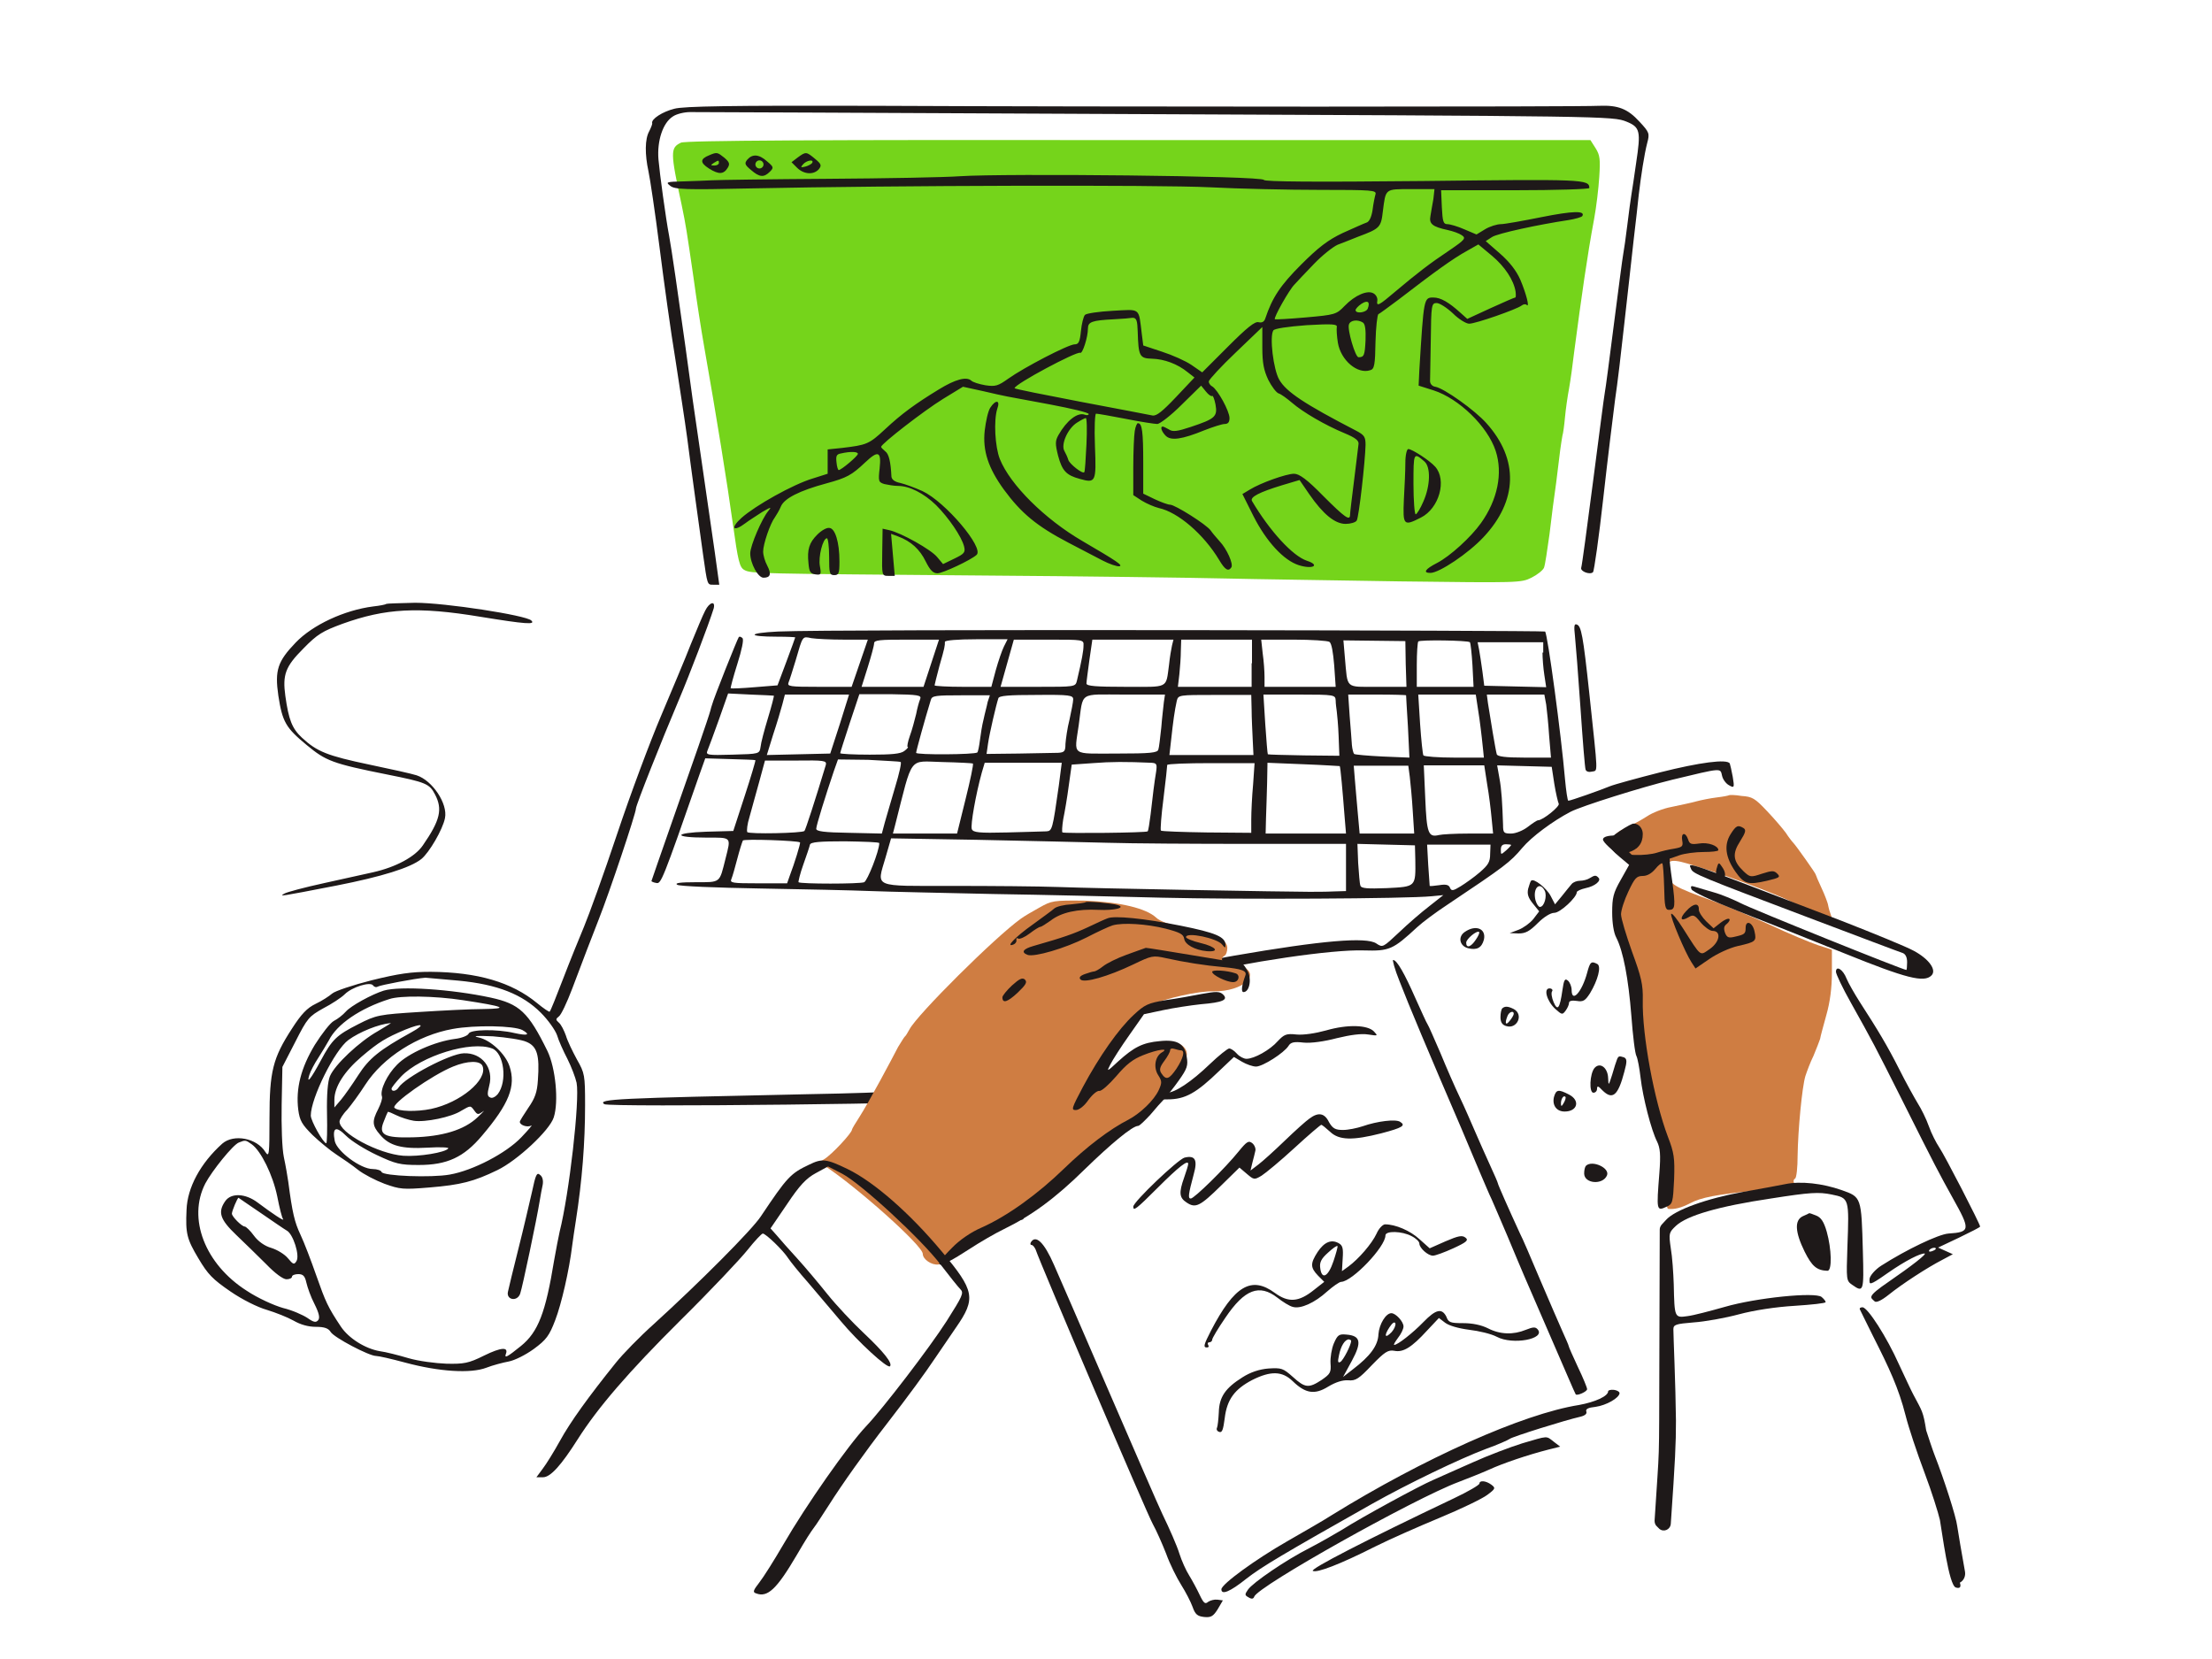 <?xml version="1.0" encoding="UTF-8"?> <svg xmlns="http://www.w3.org/2000/svg" xmlns:xlink="http://www.w3.org/1999/xlink" version="1.1" id="Layer_1" x="0px" y="0px" viewBox="0 0 600 450" style="enable-background:new 0 0 600 450;" xml:space="preserve"> <style type="text/css"> .st0{fill-rule:evenodd;clip-rule:evenodd;fill:#75D41B;} .st1{fill-rule:evenodd;clip-rule:evenodd;fill:#1E1919;} .st2{fill-rule:evenodd;clip-rule:evenodd;fill:#CF7D42;} </style> <path class="st0" d="M184.7,38.7c-2.9,1.4-2.9,2.5,0.2,16.9c1.2,5.8,1.3,6.6,3.2,19.6c0.8,5.9,2.1,14.3,2.9,18.8 c3.3,18.7,6.3,37.3,7.8,48.2c1.4,10,1.8,11.7,3.1,12.4c1.8,1,3.2,1,64,1.5c27.8,0.2,57.4,0.6,65.8,0.8c8.4,0.2,30,0.5,48.1,0.8 c32.1,0.4,32.8,0.4,35.6-1c1.6-0.8,3.1-2,3.4-2.7s0.9-4.8,1.5-9.1c0.5-4.3,1.3-10.6,1.8-13.9c0.4-3.3,0.9-7.3,1.1-8.9 s0.5-3.3,0.6-3.9c0.2-0.6,0.5-2.8,0.7-5s0.7-5.7,1.1-7.8c0.4-2.2,1-6.6,1.4-10c2-15.1,3.5-25.8,5.4-36c0.6-3.2,1.2-8.3,1.4-11.4 c0.3-4.8,0.2-5.9-1-7.8l-1.4-2.2l-122.6,0C221.4,37.9,185.8,38.1,184.7,38.7z"></path> <path class="st1" d="M192.4,42.1c-2.5,1-2.6,2-0.1,3.6c2.7,1.7,4,1.6,5.1-0.2c0.6-1,0.5-1.5-0.9-2.7 C194.6,41.3,194.5,41.2,192.4,42.1z M216.4,42.7l-1.7,1.3l1.5,1.5c1.8,1.8,4.5,2,5.9,0.4c0.8-1,0.7-1.4-1-2.8 C218.7,41.1,218.6,41.1,216.4,42.7z M202.7,43.3c-0.8,1-0.7,1.4,1,2.8c2.3,2,3.5,2.1,5.1,0.5c1.1-1.1,1.1-1.3-0.7-2.8 C205.9,41.8,204.1,41.7,202.7,43.3z M195,44.2c0,0.4-0.6,0.7-1.2,0.7c-1.1,0-1.1-0.1-0.2-0.7C194.9,43.4,195,43.4,195,44.2z M207.1,44.6c0,0.6-0.5,1.1-1.1,1.1s-1.1-0.5-1.1-1.1s0.5-1.1,1.1-1.1S207.1,44,207.1,44.6z M220.3,44.2c-0.2,0.3-1.1,0.8-1.9,1 c-1.2,0.3-1.3,0.2-0.6-0.6C218.7,43.5,220.9,43.1,220.3,44.2z M260.4,47.8c-4.1,0.3-20.3,0.6-35.9,0.7c-15.6,0.1-29.7,0.3-31.3,0.4 c-1.6,0.1-5.1,0.2-7.8,0.3c-4.7,0.1-4.9,0.2-3.6,1.2c1.2,1,4,1.1,22,0.7c38.7-0.8,110.2-1,124.4-0.3c7.8,0.4,21.2,0.7,29.7,0.7 c14.4,0,15.5,0.1,15.2,1.2c-0.2,0.7-0.6,2.6-0.8,4.3c-0.3,1.9-0.9,3.2-1.7,3.4c-0.6,0.2-3.5,1.5-6.4,2.8c-4,1.9-6.6,3.9-11.3,8.6 c-5.6,5.6-7.8,8.9-9.7,14.6c-0.3,0.9-0.9,1.2-1.8,1c-1-0.3-3.2,1.5-8.3,6.6l-7,7l-2.9-2c-1.6-1.1-5.2-2.7-8-3.6l-5.1-1.7l-0.4-3.2 c-0.9-7.2-0.2-6.6-7.9-6.2c-3.7,0.2-7.1,0.7-7.5,1.1s-0.9,2.4-1.1,4.4c-0.3,2.9-0.6,3.6-1.7,3.6c-1.7,0-13.8,6.3-18,9.3 c-2.8,2-3.5,2.2-6.2,1.8c-1.7-0.3-3.4-0.8-3.9-1.3c-1.3-1.1-4.3-0.3-8.7,2.4c-6.4,3.9-10.1,6.6-14.6,10.8c-4.4,4.1-5,4.3-11.7,5.1 l-3.9,0.4v3.3v3.3l-4.1,1.3c-5.3,1.6-15.5,7.3-19.3,10.7c-3.1,2.8-2.2,3.9,1.1,1.4c0.9-0.7,3-2,4.5-3c2.4-1.4,2.7-1.5,1.7-0.3 c-1.7,2-4.9,9.4-4.9,11.5c0,2.7,2.1,6.6,3.6,6.6c1.9,0,2.2-1,1-3.3c-0.6-1.1-1.1-2.8-1.1-3.8c0-2,1.9-7.6,3.2-9.3 c0.4-0.6,1.2-1.9,1.6-2.9c0.9-2.2,5-4.3,12.4-6.3c5.5-1.5,6.8-2.2,10.5-5.7c3.5-3.3,4.4-3,3.9,1.6c-0.4,3.6-0.3,3.8,1.3,4.3 c0.9,0.2,2.6,0.5,3.7,0.5c3.1,0,7,2,10.3,5.2c3.4,3.4,6.9,8.5,7.6,11.2c0.4,1.6,0.1,2-2.6,3.3l-3.1,1.5l-1.6-1.9 c-1.6-2-9.8-6.6-13-7.3l-1.8-0.4l-0.1,6.4c-0.1,6.3-0.1,6.4,1.7,6.4h1.7l-0.5-5.7l-0.5-5.7l1.9,0.7c3.5,1.3,5.9,3.5,7.5,6.8 c1.2,2.4,2,3.2,3.2,3.2c1.4,0,9.1-3.6,10.6-5c2.1-1.9-8.5-14.4-14.7-17.3c-2-0.9-4.7-1.9-6-2.2c-1.5-0.3-2.3-0.9-2.4-1.7 c-0.2-4.1-0.7-6.2-1.7-6.9c-0.6-0.5-1.1-1-1.1-1.2c0-0.8,11.6-9.8,16.8-13l5.4-3.3l5.5,1.2c6.5,1.5,5.1,1.2,18.1,3.6 c5.8,1.1,10.5,2.2,10.5,2.6c0,0.3-0.5,0.4-1,0.2c-2-0.8-5,1.6-7.2,5.5c-0.9,1.6-0.9,2.4-0.1,5.6c1.1,4.1,2.2,5.3,5.9,6.3 c4.3,1.2,4.5,0.9,4.1-8.9c-0.2-5.1,0-8.8,0.3-8.8c0.4,0,3.9,0.6,8,1.4c4,0.8,7.9,1.4,8.6,1.4s3.7-2.3,6.6-5.2l5.3-5.2l1.3,1.6 c0.7,0.9,1.5,1.4,1.7,1.2c0.2-0.2,0.6,0.8,0.9,2.3c0.6,3.3-0.1,3.9-6.7,6.1c-3.6,1.2-4.9,1.4-5.9,0.7c-0.7-0.4-1.5-0.8-1.7-0.8 c-0.8,0-0.3,1.4,0.8,2.5c1.4,1.4,4.4,1,10.5-1.5c2.3-0.9,4.8-1.7,5.5-1.7c0.9,0,1.3-0.5,1.3-1.6c0-1.9-3.2-7.7-4.7-8.6 c-0.6-0.3-1-1-0.9-1.4c0.1-0.5,3.3-4,7.3-7.8l7.2-6.9v5.5c0,4.3,0.4,6.2,1.6,8.8c0.9,1.8,2.2,3.5,2.8,3.7c0.7,0.2,2.3,1.4,3.6,2.5 c3,2.6,9,6.1,14.3,8.3c2.9,1.2,3.9,2,3.8,2.9c-0.1,0.7-0.6,5.1-1.2,9.8c-0.6,4.7-1.1,8.9-1.1,9.4c0,1.8-1.4,0.8-7.3-5.1 c-4.4-4.5-6.5-6-7.9-6c-2.1,0-9.1,2.5-12,4.3l-2,1.2l3,6c3.5,6.9,8.2,12,12.3,13.3c3.8,1.2,5.9,0,2.2-1.2 c-3.9-1.3-10.1-8.1-14.9-16.2c-0.6-1.1,2-2.4,8.2-4.3l4.7-1.4l2.6,3.8c3.8,5.5,7,8.1,9.9,8.1c1.3,0,2.7-0.4,3-0.9 c0.6-0.9,2.3-16.1,2.4-20.5c0-2.2-0.3-2.7-2.6-3.9c-13.9-7.2-18.9-10.5-20.8-13.8c-1.6-2.7-2.7-11.8-1.6-13.4c0.4-0.5,3.8-1,9-1.4 c7-0.4,8.4-0.3,8.2,0.5c-0.1,0.5,0,2.5,0.3,4.3c0.8,4.7,5.3,8.6,8.8,7.4c1.1-0.3,1.3-1.5,1.4-7.7c0.1-4,0.5-7.4,0.8-7.5 s2.7-1.9,5.4-3.9C389.2,73.7,394,70.2,398,68l3-1.7l3.6,3c3.6,3,6,6.7,6.5,9.8c0.1,0.9,0.1,1.6-0.1,1.6s-3.2,1.3-6.7,2.9l-6.3,2.9 l-1.9-1.7c-3.1-2.8-5.3-4.1-7.3-4.1c-2.6,0-2.6,0.1-3.8,19.6l-0.2,4.3l4.1,1.3c6.8,2.2,14.6,9.7,16.8,16.4c2,6.1,0.5,13.3-4,19.6 c-2.7,3.8-8.4,9-11.9,10.8c-3.3,1.7-3.9,2.7-1.8,2.7c2.4,0,10.3-5.3,14.4-9.7c9.3-9.9,9.6-21.1,0.8-30.9c-3.1-3.5-11.5-9.5-13.9-9.9 c-0.8-0.1-1.4-0.8-1.4-1.5s0.1-5.7,0.2-11.2c0.1-9.5,0.2-10,1.6-10c0.8,0,2.8,1.3,4.4,2.8c1.6,1.6,3.6,2.8,4.4,2.8 c1.8,0,12.9-3.9,14.2-4.9c0.5-0.4,1.1-0.5,1.4-0.2c0.9,0.9-0.1-3-1.7-6.8c-1.1-2.5-2.9-4.8-5.5-7.1l-3.9-3.4l1.7-1.1 c1.5-1,12.7-3.4,20.7-4.6c1.9-0.3,3.6-0.8,3.8-1.1c0.9-1.5-2.6-1.4-11.1,0.3c-5,1-10,1.9-11,1.9s-3,0.6-4.3,1.4l-2.3,1.4l-3.3-1.4 c-1.8-0.8-3.9-1.4-4.6-1.4c-1.1,0-1.3-0.7-1.5-4.6l-0.2-4.6H411c11.1,0,20.1-0.3,20.1-0.6c0-2.4-1.6-2.4-45.1-1.9 c-29.3,0.3-43,0.2-43.2-0.3C342.5,47.7,272.5,47,260.4,47.8z M388.8,54c-0.3,1.5-0.6,3.5-0.8,4.6c-0.4,2.1,0.5,2.9,4.7,3.8 c1.4,0.3,3.1,0.9,3.8,1.4c1.2,0.8,0.9,1.2-3.2,4c-5.7,3.8-9,6.4-14.6,11.1c-4.7,4-5.4,4.4-5.1,2.6c0.1-0.6-0.3-1.5-1-1.9 c-1.6-1-5,0.4-7.9,3.4c-2.2,2.3-2.6,2.4-10.5,3.1c-4.5,0.4-8.3,0.6-8.4,0.5c-0.4-0.4,3.9-8,5.3-9.4c0.7-0.8,3.1-3.3,5.3-5.6 c2.2-2.3,5.1-4.6,6.4-5.2c1.3-0.5,3.9-1.5,5.6-2.2c5.9-2.2,6.2-2.5,6.7-6.9c0.8-6.2,0.5-6,7.6-6h6.4L388.8,54z M371,83.7 c-0.4,1.1-3.3,1.5-3.3,0.4c0-0.3,0.7-1.1,1.6-1.7C371,81.3,371.7,81.9,371,83.7z M308.6,89.9c0.2,6.8,0.5,7.3,3.9,7.4 c3.3,0.1,6.9,1.4,9.7,3.7l1.8,1.4l-5,5.3c-3.7,3.9-5.3,5.2-6.4,5c-0.8-0.2-9.5-1.8-19.4-3.7c-9.9-1.9-18-3.5-18-3.7 c0-1.1,16.9-10.1,17.8-9.6c0.6,0.4,2.1-4.2,2.1-6.6c0-1.8,1.1-2.2,7.1-2.5c2.2-0.1,4.4-0.3,5-0.4C308.3,86.2,308.5,87,308.6,89.9z M369.7,87.5c0.6,0.4,0.8,2,0.7,4.8c-0.2,4.1-0.4,4.6-1.9,4.6c-0.9,0-3.1-7.6-2.6-8.9C366.3,86.8,368.3,86.6,369.7,87.5z M268.6,110.6c-0.6,0.9-1.2,3.7-1.5,6.2c-0.6,5.5,1,10.2,5.2,16c4.7,6.4,8.9,9.9,17.5,14.4c3.1,1.6,7.3,3.8,9.2,4.8 c1.9,1,4,1.7,4.6,1.6c1.1-0.2-0.5-1.3-10.1-6.9c-10.1-5.9-19.5-15.2-22.3-22.2c-1.3-3.3-1.7-10.4-0.7-13.6 C271.4,108.5,270.1,108.3,268.6,110.6z M294.7,120.5c-0.2,4-0.4,7.4-0.6,7.6c-0.5,0.5-3.9-2.2-4.3-3.3c-0.2-0.7-0.7-1.8-1.1-2.5 c-1-1.8,1-6.2,3.5-7.7c1.1-0.7,2.1-1.2,2.3-1.2C294.8,113.2,294.9,116.5,294.7,120.5z M307.8,116.9c-0.2,1.2-0.4,5.6-0.4,9.8v7.6 l2.3,1.5c1.3,0.8,3.4,1.7,4.6,2c5.2,1.1,12.2,7.1,16.4,14.1c1.6,2.7,2.5,3.2,3.3,2c0.6-0.9-1.2-5-3.2-7.1c-0.9-1-2-2.3-2.4-2.9 c-1.1-1.6-9.7-7-11-7c-0.6,0-2.5-0.7-4.2-1.5l-3.1-1.5v-8.4c0-8.3-0.3-10.7-1.4-10.7C308.5,114.6,308,115.6,307.8,116.9z M381.2,125.5c0,2.1-0.2,6.5-0.4,10c-0.3,7-0.1,7.3,4.6,4.9c5-2.5,7.1-10.2,3.9-13.8c-1.5-1.7-6.3-4.8-7.3-4.8 C381.6,121.8,381.2,123.4,381.2,125.5z M232.7,123.1c0,0.6-4.5,4.4-5.2,4.4c-0.2,0-0.5-0.9-0.6-2.1c-0.2-1.7,0-2.2,1.2-2.4 C230.7,122.4,232.7,122.5,232.7,123.1z M386.4,125.2c1.7,1.5,1.6,6.5-0.3,10.8c-0.8,1.9-1.8,3.5-2.1,3.5c-0.3,0-0.6-3.7-0.6-8.2 C383.4,122.7,383.4,122.6,386.4,125.2z M221.7,145c-2.2,2.2-2.8,4-2.4,7.8c0.2,2.3,0.5,2.8,1.9,3c1.5,0.2,1.6,0,1.2-2.2 c-0.5-2.5,0.8-7.6,1.9-7.6c0.3,0,0.6,2.2,0.6,5c0,4.5,0.1,5,1.4,5c1.2,0,1.4-0.5,1.4-3.7c0-5.3-1.2-9.1-2.8-9.1 C224.2,143.1,222.8,143.9,221.7,145z"></path> <path class="st1" d="M182.9,29.5c-3.2,0.8-6.3,2.8-6,3.9c0.1,0.2-0.3,1.2-0.8,2.2c-1.2,2.1-1.2,6.3-0.2,10.9 c0.4,1.8,1.8,11.1,3,20.6s3.1,23.2,4.3,30.4c1.1,7.2,2.6,16.8,3.2,21.3c1,7.9,3.5,25.8,4.3,31.6c1.2,8.4,1.1,8.2,2.8,8.2h1.6 l-1.2-8.7c-1.6-11-5.7-39.5-6-41.4c-0.1-0.8-1-7.3-2-14.6c-1.9-13.6-3.8-26.8-4.4-29.9c-0.9-4.7-2.6-17.2-2.9-20.8 c-0.4-5,1.2-9.9,3.9-11.6c1-0.7,3.1-1.2,4.7-1.2c1.6,0,51.7,0.2,111.3,0.5C437,31.5,437.4,31.5,441.2,33c3.7,1.5,3.9,2.6,2.6,11.2 c-0.5,3.6-1.1,7.5-1.3,8.7c-0.2,1.2-0.7,4.9-1.1,8.2s-0.9,6.8-1.1,7.8s-1.3,9.5-2.5,18.8c-1.2,9.4-2.3,17.9-2.5,18.8 c-0.2,1-1.6,11.9-3.2,24.2s-3,22.8-3.2,23.3c-0.3,1,2.4,2,3.2,1.2c0.3-0.3,1.6-9.4,2.8-20.2c1.2-10.8,2.7-22.8,3.2-26.7 c0.6-3.9,1.7-13.2,2.5-20.6s2-17.5,2.5-22.4c0.6-4.9,1.2-10.5,1.4-12.4c0.6-5.1,1.5-11,2.3-14.1c0.7-2.6,0.6-2.9-2.1-5.8 c-3.2-3.5-5.8-4.5-10.9-4.3c-4.8,0.3-134.5,0.3-197,0C198.3,28.6,185.4,28.8,182.9,29.5z M104.8,163.8c-0.2,0.2-1.8,0.5-3.6,0.7 c-7.8,1-16.4,5-21,9.8c-4.9,5.1-5.7,7.5-4.7,14.4c1.1,7.1,2,8.7,7.7,13.4c5.2,4.3,6.9,5,21.9,8c10.5,2.1,11.4,2.5,12.9,5.4 c2.1,4,1.4,7-3.3,13.8c-2.1,3.1-7.3,5.9-13.5,7.3c-1.8,0.4-7.7,1.7-13.1,2.9c-5.5,1.2-10.4,2.5-11,2.9c-1.3,0.8-1.8,0.9,14.2-2.2 c12.2-2.4,20-4.8,23-7.2c2.1-1.7,5.8-8,6.4-11.1c0.8-3.9-3.4-10.2-7.7-11.6c-1.2-0.4-7-1.7-12.8-2.9c-11.4-2.4-14.2-3.5-18.3-7.3 c-2.7-2.5-3.6-4.9-4.5-11.3c-0.8-5.8,0-8,4.9-12.9c3.8-3.9,5.2-4.7,10.6-6.7c11.7-4.2,20.5-4.7,37.4-1.9c12.3,2,15.1,2.2,13.8,1 c-1.4-1.4-23.3-4.8-31.5-4.8C108.4,163.6,104.9,163.7,104.8,163.8z M191.3,165.6c-0.6,1.1-2.3,5.2-3.9,9.1 c-1.5,3.9-5.2,12.6-8.1,19.5c-2.9,6.8-8.3,21.2-11.9,32c-3.6,10.8-7.7,22.1-9,25.2c-1.3,3.1-3.9,9.5-5.7,14.2 c-1.8,4.7-3.4,8.7-3.6,8.8c-0.1,0.2-1.7-0.9-3.4-2.3c-6.9-5.7-16.2-8.4-28.9-8.5c-5.3,0-8.7,0.5-16,2.3c-5.1,1.3-9.9,2.9-10.7,3.6 c-0.8,0.7-2.8,2-4.5,2.8c-2.3,1.1-3.9,2.8-6.4,6.7c-5.2,8-6.1,11.6-6.1,24.4c0,9.8-0.1,10.6-1.1,9.1c-2.3-3.8-8.6-5-11.7-2.3 c-5.9,5.3-9.5,11.9-9.7,18c-0.3,6.4,0.1,7.9,3.2,13.1c2.6,4.4,3.9,5.7,8.7,9c3.2,2.2,7.4,4.3,9.9,5c2.3,0.7,5.6,2,7.2,2.9 c1.9,1.1,4,1.7,6.1,1.7c2.3,0,3.4,0.4,4,1.4c0.9,1.5,10.4,6.5,12.3,6.5c0.7,0,4.2,0.8,7.9,1.8c9.3,2.5,17.8,3,22,1.4 c1.8-0.7,4.5-1.4,6.1-1.7c1.6-0.3,4.6-1.8,6.8-3.4c3.4-2.5,4.2-3.6,5.8-7.8c1.7-4.4,3.8-13.6,4.6-20.2c0.2-1.4,0.6-4.4,1-6.8 c1.7-10.9,2.5-21.1,2.5-31.3c0-8.2-0.1-8.7-2.2-12.4c-1.2-2.2-2.6-5.1-3-6.5c-0.5-1.4-1.3-3-1.9-3.5c-0.9-0.8-0.9-1,0-1.7 c0.6-0.4,2.2-3.8,3.6-7.5c4.1-10.8,4.3-11.4,7.2-18.8c2.9-7.3,10.1-28.8,10.1-30.1c0-0.9,6.9-18.3,11.7-29.6 c2.8-6.6,8-20.2,9.4-24.7C194.1,162.8,192.4,163.4,191.3,165.6z M427.2,172.5c0.2,1.9,0.9,10.7,1.5,19.5s1.2,16.4,1.4,16.8 c0.2,0.5,0.9,0.7,1.7,0.5c1.7-0.4,1.7,1.5-0.7-21.2c-1.7-15.9-2.2-18.3-3.4-18.7C427,169.1,426.9,169.8,427.2,172.5z M211.1,171.3 c-8.4,0.4-8.6,1.4-0.3,1.4c2.7,0,4.9,0.1,4.9,0.2c0,0.1-1.1,3.1-2.4,6.6l-2.4,6.4l-6.2,0.5c-3.4,0.3-6.3,0.4-6.5,0.3 c-0.1-0.1,0.7-3.1,1.8-6.6c1.2-3.8,1.8-6.6,1.4-7c-0.4-0.4-0.8-0.5-1-0.3c-0.3,0.3-6.9,16.8-7.3,18.5c-0.1,0.3-0.3,0.9-0.4,1.4 c-0.5,1.9-4.8,14.3-10.3,29.9c-3.1,8.9-5.7,16.3-5.7,16.4c0,0.1,0.6,0.4,1.3,0.5c1.3,0.3,1.6-0.3,11.8-29.6l1.5-4.2l6.7,0.2 c3.7,0.1,6.8,0.2,6.9,0.3s-1.2,4.5-2.9,9.7l-3.1,9.5l-7.3,0.2c-9,0.3-9.1,1.6-0.1,1.6c7.1,0,6.8-0.3,5.3,5.7 c-1.7,6.7-1.2,6.4-8.1,6.4c-4.1,0-5.8,0.2-5,0.7c0.6,0.4,10.7,0.8,22.4,1s25.3,0.5,30.2,0.7s19.8,0.5,33.1,0.8 c13.3,0.2,33.9,0.7,45.9,1c20.3,0.5,66.3,0.3,73.1-0.4l3.1-0.3l-3.8,3c-2.1,1.6-5.8,4.8-8.2,7.1c-4.4,4.1-4.4,4.2-6.2,3 c-2.7-1.8-14.7-0.8-38.4,3.3c-24.7,4.2-61.1,18.3-70.3,27.1l-3.5,3.4l1.6,1.3c0.9,0.7,1.7,2.2,1.9,3.4c0.7,4.1,2.5,10.3,5,17.5 c1.4,4,3.1,9.9,3.7,13c1,5,1.4,5.7,2.9,5.9c1.6,0.2,1.7,0.1,1.2-2.4c-0.8-4.4-11.4-36.4-12.7-38.5c-0.9-1.4,5.2-5.7,14.5-10.1 s32.2-12.4,43-15c16.1-3.9,39.2-7.3,47.7-7c7,0.2,7.9-0.2,14.5-6.3c1.4-1.3,5-4,8.2-6.1c15.7-10.5,17-11.5,20.3-15.4 c2.5-3,8.3-7.3,13.1-9.8c3.1-1.6,19.4-6.7,27.6-8.7c13.7-3.3,13-3.2,13.5-1.1c0.2,1,1.1,2.2,1.9,2.6c1.4,0.8,1.5,0.7,1-2.3 c-0.3-1.7-0.7-3.3-0.8-3.6c-0.7-1.3-8.2-0.3-18.9,2.4c-6.3,1.6-12.5,3.3-13.7,3.8c-2.4,1-10.6,3.9-11.2,3.9c-0.2,0-0.6-2.6-0.9-5.9 c-1-11.7-4.7-39.3-5.4-40C418.3,171,226.3,170.6,211.1,171.3z M228.9,173.5h6.5l-2.2,6.4l-2.2,6.4h-8.8c-8.1,0-8.7-0.1-8.3-1.2 c0.3-0.7,1.1-3.3,1.9-5.9c2-6.9,1.8-6.6,4.3-6.1C221.3,173.3,225.3,173.5,228.9,173.5z M252.6,179.9l-2.1,6.4h-8.4h-8.4l1.7-5.4 c0.9-2.9,1.7-5.8,1.7-6.4c0-0.9,1.6-1,8.8-1h8.8L252.6,179.9z M272.3,175.4c-0.5,1-1.5,3.9-2.2,6.4l-1.2,4.5h-7.7 c-4.2,0-7.7-0.2-7.7-0.4s0.6-2.5,1.3-5.2c1.5-5.2,1.5-5.5,1.5-6.6c0-0.4,3.3-0.7,8.5-0.7h8.5L272.3,175.4z M293.9,175.1 c0,1.4-0.4,3.7-1.8,9.6c-0.4,1.6-0.6,1.6-10.5,1.6h-10.2l1.8-6.4l1.8-6.4h9.5C293.8,173.5,294,173.5,293.9,175.1z M317.9,175.1 c-0.2,0.9-0.6,3.2-0.8,5.2c-0.9,6.6,0.1,6-11.8,6c-8,0-10.6-0.2-10.6-0.9c0-0.5,0.4-3.4,0.8-6.4l0.8-5.5h11h11L317.9,175.1z M339.5,179.9v6.4h-10h-10l0.4-3.4c0.2-1.9,0.4-4.7,0.4-6.4l0.1-3h9.6h9.6v6.4H339.5z M360.6,174.1c0.6,0.4,1,2.8,1.3,6.4l0.4,5.8 h-9.6H343v-2.7c0-1.5-0.2-4.3-0.5-6.4l-0.4-3.7h8.8C355.8,173.5,360.1,173.8,360.6,174.1z M381.3,180.1l0.2,6.2h-7.8 c-9,0-8.1,0.7-8.9-7.9l-0.4-4.7l8.4,0.1l8.4,0.1L381.3,180.1z M398.7,174.2c0.2,0.2,0.5,3,0.7,6.2l0.3,5.9H392h-7.7v-5.9 c0-3.3,0.2-6.1,0.4-6.4C385.2,173.5,398.2,173.7,398.7,174.2z M418.4,177c0,1.5,0.2,4.2,0.5,6.1l0.5,3.3l-8.4-0.2l-8.4-0.2l-0.5-3.9 c-0.3-2.2-0.7-4.8-0.9-5.9l-0.4-2h8.9h8.9v2.8H418.4z M209.9,188.7c0.1,0.1-0.6,2.8-1.6,6.1s-1.9,6.7-2,7.8 c-0.3,1.9-0.3,1.9-7.6,2.1c-6.8,0.2-7.3,0.1-6.8-1.1c0.3-0.7,1.7-4.5,3.1-8.4l2.5-7.1l6.1,0.3C207,188.5,209.8,188.7,209.9,188.7z M227.8,196.4l-2.6,8l-8.6,0.2l-8.6,0.2l1.7-5.5c1-3,2.1-6.7,2.5-8.2l0.7-2.7h8.7h8.7L227.8,196.4z M249.6,189.6 c-0.3,0.7-0.8,2.5-1.1,4.1c-0.4,1.6-1.1,4.3-1.7,5.9c-0.6,1.7-0.8,3-0.6,3c0.3,0-0.1,0.5-0.9,1.1c-1,0.8-3.5,1-9.4,1 c-4.4,0-8-0.2-8-0.4s1.2-3.9,2.6-8.2l2.6-7.8h8.5C249.2,188.4,250,188.6,249.6,189.6z M267.9,190.4c-0.2,1.1-0.8,3.2-1.1,4.7 c-0.4,1.5-0.8,4.1-1,5.7c-0.2,1.6-0.5,3.1-0.7,3.3c-0.6,0.6-16.6,0.7-16.6,0.1c0-0.5,2.4-9.2,4-14.4c0.3-1.1,1.4-1.2,8.2-1.2h7.8 L267.9,190.4z M291.1,189.7c0,0.7-0.5,3.2-1,5.5c-0.6,2.3-1,5.3-1.1,6.6c0,2-0.3,2.3-2,2.4c-1.1,0-5.9,0.1-10.7,0.2l-8.7,0.1 l0.4-2.8c0.4-2.8,2.2-10.5,2.8-12.3c0.2-0.7,2.9-0.9,10.3-0.9C290.2,188.4,291.1,188.6,291.1,189.7z M315.7,190.4 c-0.1,1.1-0.5,4.2-0.7,6.9c-0.3,2.7-0.6,5.5-0.8,6c-0.2,0.9-2.1,1.1-11.3,1.1c-12.6,0-11.5,0.8-10.3-7.7c1.3-9.3-0.2-8.3,12.4-8.3 h11L315.7,190.4z M339.5,192.5c0,2.2,0.2,5.9,0.3,8.2l0.2,4.1h-11.4h-11.4l0.5-4.4c0.5-4.6,0.9-7.6,1.5-10.3 c0.4-1.6,0.6-1.6,10.3-1.6h9.9L339.5,192.5z M362.3,190c0,0.9,0.2,2.2,0.3,3c0.1,0.8,0.4,3.8,0.5,6.7l0.2,5.3l-9.6-0.1 c-5.3-0.1-9.6-0.2-9.8-0.3c-0.1-0.1-0.4-3.8-0.7-8.2l-0.5-8h9.7C362.1,188.4,362.2,188.5,362.3,190z M381.4,188.6 c0,0.1,0.2,3.9,0.5,8.5l0.4,8.4l-7.3-0.3c-4-0.2-7.5-0.5-7.7-0.7s-0.5-1.3-0.6-2.4c-0.1-1.1-0.3-4.6-0.6-7.8l-0.4-5.9h7.8 C377.9,188.4,381.4,188.5,381.4,188.6z M401.3,195c0.5,3.6,0.9,7.5,1,8.5l0.2,2h-8c-4.4,0-8.2-0.3-8.4-0.6c-0.2-0.3-0.6-4.2-0.9-8.5 l-0.5-8h7.8h7.8L401.3,195z M419.4,191.1c0.2,1.5,0.6,5.3,0.8,8.5l0.5,5.9h-7.2c-5.2,0-7.3-0.3-7.5-0.9c-0.3-0.9-1.8-10-2.4-13.9 l-0.3-2.3h7.8h7.8L419.4,191.1z M224,207.5c-2.9,9.6-5.5,17.6-5.8,17.9c-0.6,0.6-15.1,0.9-15.5,0.3c-0.2-0.4,0-2.2,0.6-4.1 c0.5-1.9,1.7-6.1,2.6-9.4l1.6-5.9h8.4C223.6,206.2,224.3,206.3,224,207.5z M244.3,206.7c0.3,0.1-0.4,3.2-1.5,6.8s-2.3,8-2.8,9.6 l-0.8,3l-8.9-0.2c-6.8-0.1-8.9-0.4-8.9-1.1c0-0.9,2.6-9.2,4.8-15.7l1.1-3.1l8.2,0.1C240.1,206.4,244,206.5,244.3,206.7z M263.9,207.1c0.2,0.2-0.7,4.5-2,9.7l-2.3,9.3h-8.7h-8.7l0.6-2.3c4.9-19.2,3.5-17.3,12.8-17.1C260,206.8,263.7,207,263.9,207.1z M312.3,206.9c1.4,0.1,1.6,0.3,1.3,2.4c-0.5,3-0.9,6.3-1.5,11.6c-0.3,2.3-0.6,4.4-0.8,4.6c-0.3,0.4-22.4,0.6-23.1,0.3 c-0.2-0.1-0.1-1.7,0.2-3.6c0.4-1.9,1.1-6,1.5-9.1l0.8-5.7l5.7-0.4C301.4,206.6,305.4,206.6,312.3,206.9z M287.2,213.1 c-1.7,12-1.8,12.3-3.4,12.4c-0.8,0-5.6,0.2-10.6,0.3c-7.8,0.2-9.2,0-9.6-0.9c-0.4-1.1,1.1-9.5,2.7-15.3l0.8-2.7h10.5H288 L287.2,213.1z M339.9,212.8c-0.3,3.2-0.5,7.5-0.5,9.5v3.6l-12.1-0.1c-6.6-0.1-12.2-0.3-12.4-0.5c-0.2-0.2,0.1-4.2,0.7-8.8 c0.6-4.7,1-8.7,1-9s5.3-0.5,11.9-0.5h11.8L339.9,212.8z M363.4,207.8c0.2,0.2,0.8,7,1.3,13.5l0.4,4.8h-10.9h-10.9l0.1-4.1 c0.1-2.2,0.2-6.6,0.3-9.6l0.1-5.5l9.8,0.4C358.9,207.5,363.3,207.8,363.4,207.8z M382.4,210.7c0.2,1.7,0.6,5.8,0.8,9.2l0.4,6.2h-7.4 h-7.4l-0.5-5.5c-0.3-3-0.6-7.2-0.8-9.2l-0.3-3.7h7.4h7.4L382.4,210.7z M403.4,212.8c0.5,2.8,1,7,1.2,9.2l0.4,4.1h-6.6 c-3.7,0-7.3,0.2-8.1,0.4c-2.9,0.7-3.3-0.5-3.7-9.9l-0.4-9h8.2h8.2L403.4,212.8z M421.6,212.6c0.4,2.5,1,5,1.2,5.4 c0.4,0.7-4.3,4.5-5.6,4.5c-0.3,0-1.5,0.8-2.8,1.8s-3.3,1.8-4.5,1.8c-2,0-2.2-0.2-2.2-2.3c-0.2-5.9-0.4-9.7-1-12.8l-0.6-3.4l7.4,0.2 l7.4,0.2L421.6,212.6z M217,228.5c0.2,0.2-1.5,5.7-2.8,9.1l-0.7,2h-7.8c-7.1,0-7.8-0.1-7.3-1.2c0.3-0.7,1-3.2,1.6-5.5 s1.3-4.5,1.5-4.9C201.7,227.5,216.4,228,217,228.5z M300.4,228.6c6.5,0.2,23.7,0.3,38.2,0.3h26.5v6.4v6.4l-3.4,0.1 c-1.9,0.1-4.8,0.1-6.6,0.1c-5.7,0-57.6-0.9-67.9-1.3c-5.5-0.2-18.5-0.3-28.9-0.3c-21.9,0-20.5,0.6-18.1-7.7l1.5-5.2l23.5,0.4 C278.1,228.1,293.9,228.4,300.4,228.6z M238.5,228.7c0,2.1-3.2,10.2-4.1,10.6c-1.2,0.5-17.3,0.5-17.8,0c-0.1-0.1,0.4-2.3,1.3-4.8 c0.9-2.5,1.7-4.9,1.8-5.4c0.2-0.7,2.7-0.9,9.5-0.9C234.3,228.3,238.5,228.4,238.5,228.7z M383.9,233.2c0.1,7.4,0.2,7.3-7.7,7.7 c-5.3,0.2-7,0.1-7.2-0.7c-0.2-0.5-0.4-3.3-0.6-6.1l-0.2-5.2l7.8,0.2l7.8,0.2L383.9,233.2z M404.2,231.6c0,2.2-0.5,3-2.8,5 c-1.5,1.3-3.9,3-5.2,3.8c-2.1,1.3-2.5,1.3-2.9,0.4c-0.3-0.8-1.1-1-2.9-0.7c-1.4,0.2-2.5,0.3-2.6,0.2c0-0.1-0.2-2.7-0.4-5.7l-0.3-5.5 h8.6h8.6L404.2,231.6z M409.9,229.2c0,0.1-0.6,0.8-1.4,1.5c-1.4,1.2-1.4,1.2-1.4-0.2c0-1.1,0.4-1.5,1.4-1.5 C409.2,229,409.9,229.1,409.9,229.2z M431.2,238.2c-0.6,0.4-1.8,0.7-2.6,0.7c-0.9,0-1.9,0.4-2.3,0.9s-1.6,1.9-2.6,3.2l-1.9,2.3 l-1.2-2.3c-1.1-2.1-4.6-4.9-5.3-4.1c-0.2,0.2-0.5,1.2-0.8,2.2c-0.3,1.4,0,2.4,1.3,4l1.7,2.1l-1.6,2.1c-0.9,1.1-2.7,2.4-4,2.9 l-2.4,0.9l2.4,0.1c1.9,0,3-0.6,5.2-2.8c1.7-1.7,3.5-2.8,4.5-2.8c1.6,0,6.1-4.2,6.1-5.6c0-0.3,1.1-0.8,2.4-1.1c2.5-0.5,4.3-2,3.5-2.8 C432.9,237.3,432.5,237.4,431.2,238.2z M419,241.6c0.7,1.4-0.1,4.4-1.3,4.4c-0.4,0-0.9-0.8-1.2-1.8C415.7,241,417.6,238.9,419,241.6 z M397.3,252.8c-1.9,1.3-1.4,3.8,0.9,4.4c2.4,0.6,3.7-0.1,4.3-2.3C403.2,251.9,400.3,250.7,397.3,252.8z M400.3,254.9 c-1.3,2-2.6,2.4-2.6,0.8c0-1,2.9-3.4,3.5-2.9C401.4,253,401,253.9,400.3,254.9z M379.6,266.1c2.5,6.5,7.8,19.1,16.8,40 c2,4.7,4.4,10.5,5.4,12.8s2.2,5.2,2.8,6.4c0.5,1.2,2.5,5.7,4.3,10s3.8,9.1,4.5,10.7c2,4.6,10,23.1,12,27.7c1,2.3,1.9,4.4,2,4.5 c0.3,0.5,3.1-0.7,3.1-1.4c0-0.4-1.1-3.1-2.5-6c-1.4-3-2.5-5.5-2.5-5.7s-0.8-2-1.7-4c-0.9-2.1-3.7-8.4-6.1-14.1s-4.8-11.3-5.4-12.4 c-3-6.5-6-13.3-6-13.6c0-0.2-1-2.5-2.2-5.1s-3-6.7-4-9s-2.8-6.5-4.1-9.2c-1.3-2.7-3.7-8.2-5.3-12.1c-1.7-3.9-3.2-7.4-3.5-7.8 s-1.7-3.6-3.3-7.1c-2.9-6.6-5-10.3-6-10.3C377.6,260.2,378.3,262.9,379.6,266.1z M430.5,263.9c-1.4,5.2-4.2,8.3-4.2,4.6 c0-0.9-0.5-2.1-1-2.5c-0.8-0.7-1.1-0.3-1.5,2.6c-0.7,4.9-1.3,5.8-2.4,3.2c-0.5-1.2-0.7-2.5-0.4-2.9c0.3-0.4-0.1-0.8-0.7-0.8 c-1.7,0-0.7,3.5,1.6,5.6c1.8,1.6,1.9,1.6,2.8,0.4c0.5-0.7,0.9-1.6,0.9-2.1s0.8-0.7,2.1-0.5c1.8,0.3,2.3-0.1,3.6-2.1 c2.1-3.5,3.1-7.2,2-7.9C431.6,260.6,431.3,260.9,430.5,263.9z M498,263.6c0,0.6,1.8,4.4,4,8.3c6.2,11.1,6.3,11.3,13.9,26.4 c9.1,18.2,10.2,20.2,13.8,26.7c4.8,8.6,4.8,9.2-1.2,9.6c-2.7,0.2-11.3,4.3-18.2,8.7c-1.6,1-3.2,2.8-3.2,3.7c0,1.4-0.3,2,4.8-1.6 c5.3-3.7,9-5.4,10.1-5.4c0.9,0-3.5,3.4-9.6,7.6c-6.3,4.3-5,4.3-3.9,5.4c0.4,0.4,1.8-0.2,3.8-1.8c3.6-2.9,10.5-7.4,14.6-9.5l2.8-1.5 l-2-0.9l-2-0.9l5.7-2.7c3.1-1.5,5.7-2.8,5.7-3c0-0.7-9.7-19.5-11.1-21.5c-0.8-1.2-2.1-3.7-2.8-5.7s-2.1-4.8-3-6.2 c-0.9-1.5-3.2-5.6-5-9.2c-3.3-6.5-5.7-10.5-10.8-18.4c-1.4-2.2-3-5-3.5-6.2C499.9,262.9,498,261.8,498,263.6z M124.4,266 c10.5,1,17.3,3.7,22.3,8.7c2,2,3.9,4.7,4.4,6.1c0.4,1.4,1.7,4.3,2.8,6.4c1.1,2.2,2.2,5.1,2.5,6.5c0.9,4.7-2,30.1-4.6,40.4 c-0.3,1.4-1,4.9-1.5,7.8c-2.3,14.1-4.3,19.4-9,23.2c-3.7,3-4.5,3.4-4.1,2.2c0.8-2-1.2-1.9-5.9,0.4c-4.2,2.1-5.5,2.3-10.2,2.2 c-2.9-0.1-7.6-0.7-10.3-1.5c-2.7-0.8-6.2-1.7-7.8-1.9c-4-0.7-8.4-3.5-10.5-6.6c-3.6-5.4-4.2-6.8-6.7-13.9c-1.4-4-3.3-9-4.3-11.1 c-1.6-3.4-2.2-5.9-3.3-14.3c-0.2-1.4-0.7-4.4-1.2-6.7c-0.5-2.4-0.7-8.5-0.6-14.3l0.2-10.2l3.5-6.8c3.3-6.5,3.7-6.9,7.6-9.1 c2.3-1.2,4.9-2.9,5.8-3.8c2-2,7-3.5,7.7-2.4c0.3,0.4,0.8,0.6,1.3,0.3c0.7-0.4,10.1-2.2,12.9-2.4C116.2,265.3,120.2,265.6,124.4,266z M104.1,268.7c-3.2,1-8.9,4.1-10.3,5.7c-0.8,0.9-2.2,2-3.2,2.5s-3.3,3.5-5.2,6.5c-3.8,6.3-5.2,11.9-4.5,17.6c0.4,3,1,4,3.9,6.9 c1.9,1.8,4.8,4.2,6.5,5.3c1.7,1.1,4.3,2.9,5.8,4.1s4.8,2.9,7.2,3.8c4.2,1.5,5,1.6,12.2,1c8.5-0.7,12-1.6,18.4-4.7 c5.4-2.6,14.2-10.8,15.3-14.3c1.4-4.3,0.5-13.4-1.7-18c-5.2-10.6-7.6-12.8-15.4-14.5C122.4,268.3,108.5,267.4,104.1,268.7z M125.6,271.3c11.2,1.7,12.7,2.3,5.5,2.4c-3.3,0-11.2,0.4-17.4,0.8c-10.9,0.7-11.6,0.8-16.5,3.3c-5.9,3-7.1,4.1-10.2,9.9 c-2.7,5-3.9,6.5-3.1,3.9c0.3-1,1.4-3.1,2.4-4.6c1-1.6,2.3-3.7,2.9-4.8c2.2-4.4,8.5-8.7,16.4-11.2C108.5,270,117.8,270.1,125.6,271.3 z M407.5,273.5c-0.3,0.3-0.5,1.4-0.5,2.4c0,1.4,0.5,2.1,1.5,2.4c3,1,4.9-3.1,2.1-4.6C409,272.9,408.2,272.9,407.5,273.5z M410.6,275 c0,0.3-0.5,1.2-1.1,1.9c-1.1,1.4-1.4,0.7-0.6-1.3C409.3,274.5,410.6,274,410.6,275z M102.5,279.7c-5,2.8-11.7,9.1-13,12.2 c-0.6,1.4-0.9,5-0.8,10.2c0.1,4.4,0,8-0.2,8c-0.8,0-4.2-6.1-4.2-7.5c0-4.7,6.5-17.8,10.2-20.5c3-2.2,8.2-4.3,11.5-4.6 C106.3,277.4,104.7,278.4,102.5,279.7z M111.6,280c-8.7,4.8-11.5,7.1-14.4,11.6c-1.6,2.5-3.7,5.5-4.7,6.7l-1.8,2.1v-2.1 c0-3.5,2.7-7.7,7.4-11.7c4.7-4,6.6-5.1,11.8-7.3C114.6,277.4,115.6,277.8,111.6,280z M141.7,279.4c2.3,1.3,1.4,1.6-2.2,0.8 c-4.7-1.1-12-1-12.4,0.2c-0.2,0.5-1.9,1.2-3.7,1.4c-5.4,0.7-12.7,3.9-15.7,7c-2.7,2.7-4.7,6.9-4.1,8.6c0.2,0.5-0.3,2-1,3.4 c-1.7,3.3-1.7,4.5,0.5,7c2.5,3,5.9,3.9,12.9,3.5c3.3-0.2,5.8-0.1,5.6,0.2c-0.7,1.1-8,2.3-12.2,2c-6.7-0.5-17.4-6.2-17.3-9.3 c0-0.5,0.9-2,2.1-3.2c1.1-1.3,3.3-4.3,4.9-6.8c4.8-7.4,14.2-13.4,23.7-15.1C128.8,278,139.4,278.2,141.7,279.4z M359.7,279.5 c-2.9,0.8-6.2,1.3-8.1,1.1c-2.7-0.3-3.3,0-5,1.8c-2.1,2.4-6.4,4.8-8.5,4.8c-0.7,0-1.9-0.6-2.6-1.4s-1.6-1.4-2.1-1.4 c-0.4,0-2.8,1.9-5.2,4.2c-5.1,4.9-9.5,7.8-11.7,7.8c-1.4,0-1.3-0.3,1.1-2.9c1.4-1.6,3-3.7,3.4-4.7c0.7-1.6,0.6-2-0.9-3.2 c-2.1-1.7-4.4-1.3-7.8,1.5c-2.8,2.3-3.5,5-1.8,7.5c1.1,1.7,1,1.8-3.6,6.4c-2.6,2.6-5.6,4.8-6.6,5.1c-4,0.8-4.8,1.7-1.1,1.3 c4.2-0.5,5.2-1.1,9.9-5.7c3.3-3.3,3.7-3.5,7.6-3.5c4.8,0,7.8-1.7,14.1-7.8l3.9-3.7l2.2,1.3c1.2,0.7,2.9,1.3,3.8,1.3 c1.8,0,7.6-3.7,8.8-5.6c0.6-1,1.5-1.2,4.1-0.9c2,0.2,5.6-0.3,9-1.2c3.7-0.9,6.7-1.3,8.5-1c2.7,0.4,2.7,0.4,1.6-0.8 C371,278,365.6,277.8,359.7,279.5z M142.8,282.6c2.9,1.2,3.6,3.6,3.1,10.4c-0.2,3.3-0.8,4.9-2.6,7.5c-1.2,1.8-2.3,3.5-2.3,3.8 c0,0.9,2.1,1.6,3.1,1c0.5-0.3-0.8,1.2-2.7,3.2c-4.1,4.3-13.1,9-19.4,10.1c-5,0.9-18.1,0.4-18.5-0.7c-0.1-0.4-1.2-0.8-2.4-0.8 c-3.3,0-9.7-4.8-10.3-7.6c-0.7-3.7,0.3-4.2,3.1-1.4c1.4,1.4,5.1,3.7,8.3,5.2c5.1,2.4,6.3,2.7,11.4,2.7c7.7,0,12.2-2.1,17.1-7.9 c7.4-8.7,9.3-13.5,7.5-18.9c-1.1-3.3-5.1-7.1-8.4-7.8c-1.8-0.4-0.5-0.5,3.9-0.3C137.4,281.4,141.5,282,142.8,282.6z M133.5,284.4 c3.2,1.2,4.2,8.9,1.5,12.4c-0.6,0.7-1.5,1.2-2,0.9c-0.8-0.3-0.9-0.9-0.3-3.2c1.3-4.8-2-9-6.9-8.8c-3.7,0.1-15.9,6.5-17.7,9.3 c-0.6,1-1.9,1.2-1.9,0.3c0-0.3,1.2-1.8,2.6-3.3C114.2,286.4,127.8,282.2,133.5,284.4z M319.6,286.8c0,1.1-1.8,3.7-4.7,6.9l-2.3,2.5 l-0.7-1.8c-0.9-2.4,0.1-4.3,3.6-6.6C318.9,285.6,319.6,285.4,319.6,286.8z M438.6,287.4c-0.2,0.5-0.8,2.3-1.3,4.1 c-1,3.1-1,3.1-1.1,0.9c-0.1-2.8-2.2-4.4-3.7-2.7c-1.3,1.6-1.5,6.7-0.3,6.7c0.6,0,1-0.5,1-1.1c0-0.8,0.3-0.8,1.4,0.4 c2.8,2.8,4.3,1.5,6-5c0.8-2.9,0.7-3.5-0.1-3.9C439.2,286.4,439,286.4,438.6,287.4z M130.9,289.2c1.4,3.7-6,9.9-14,11.6 c-3.9,0.8-8.9,0.7-9.9-0.3s10.2-8.9,15.9-11.2C126.8,287.7,130.3,287.6,130.9,289.2z M241.3,296.1c-0.2,0.1-10.2,0.5-22.3,0.7 c-51.8,1.1-57,1.3-55.1,2.7c1.3,0.9,97.6-0.2,98.6-1.1c0.1-0.1,0-0.7-0.3-1.4c-0.4-1-1.8-1.2-10.6-1.2 C246.1,295.8,241.4,295.9,241.3,296.1z M421.5,297.6c-0.5,2.2,0.7,3.9,2.9,3.9c3.5,0,4.3-3,1.2-4.6 C422.7,295.4,422.1,295.5,421.5,297.6z M424.2,299.1c-0.6,1.1-0.8,1.1-0.8,0.2c0-1.2,0.7-2.3,1.2-1.8 C424.8,297.7,424.6,298.4,424.2,299.1z M128.7,301.3c0.8,1.1,1,1.1,2.3,0.2c0.7-0.6,0.1,0.1-1.5,1.6c-3.6,3.4-9.5,5.2-17.6,5.4 c-7.7,0.2-9.3-0.7-7.8-4.3c0.5-1.3,1-2.5,1.1-2.6s1.1,0.3,2.3,0.9c1.2,0.6,3.4,1.3,4.7,1.5c3.1,0.5,10.3-1,12.9-2.7 C127.7,299.8,127.6,299.8,128.7,301.3z M355.2,303.4c-0.9,0.6-3.9,3.3-6.7,6c-2.8,2.7-6,5.6-7.2,6.5l-2.1,1.6l0.5-2.1 c0.3-1.2,0.7-2.6,0.8-3.2c0.2-0.6-0.2-1.6-0.8-2.1c-1-0.8-1.5-0.5-3.7,2.2c-3.7,4.6-12.1,12.8-13,12.8c-0.8,0-0.7-1,0.8-6.6 c1.1-3.9,0.4-5.2-2.5-4.5c-1.8,0.5-13.9,12-13.9,13.3s0.8,0.7,6.6-5.1c5.8-5.8,8.3-7.7,8.3-6.5c0,0.4-0.5,2-1.1,3.7 c-1.5,4.2-1.3,5.5,0.7,6.8c2.4,1.6,3.6,1,9.3-4.6l5-4.9l2,1.7c1.9,1.6,2,1.7,4,0.5c1.1-0.7,5.1-4,8.9-7.5s7.1-6.3,7.3-6.3 c0.2,0,1.3,0.9,2.4,1.9c2.4,2.3,6.1,2.4,13.9,0.4c5.7-1.5,6.7-2.1,5.1-3.1c-1.2-0.8-6.2-0.2-10.2,1.2c-1.5,0.5-3.9,1-5.3,1 c-2.1,0-2.8-0.4-3.8-2.1C359.3,301.9,357.6,301.6,355.2,303.4z M68.3,310.4c2.5,1.8,5.7,8.3,6.9,14.1c0.6,3.1,1.3,5.9,1.6,6.2 c0.4,0.7-2.9-1.5-6.9-4.5c-3.3-2.5-7.2-2.7-8.8-0.4c-2.1,3-1.4,5,3,9.2c2.2,2.1,5.9,5.7,8.1,7.9c2.4,2.5,4.6,4.1,5.5,4.1 c0.8,0,1.5-0.3,1.5-0.7c0-0.4,0.8-0.7,1.7-0.7c1.3,0,1.8,0.5,2.2,2.3c0.3,1.3,1.2,3.9,2.2,5.8c1.3,2.6,1.5,3.8,1,4.4 c-0.6,0.7-1.2,0.6-2.9-0.6c-1.2-0.8-4.1-2.1-6.6-2.7c-2.5-0.7-6.9-2.7-9.9-4.7c-11.3-7.2-16.1-19.6-11.2-29.1 c1.8-3.4,7.5-10.5,9.1-11.1C66.6,309.2,66.6,309.2,68.3,310.4z M430.2,316.2c-0.3,0.3-0.5,1.2-0.5,2.1c0,2.8,5.1,3.2,6.2,0.5 C436.7,316.8,431.9,314.6,430.2,316.2z M144.3,323.3c-0.7,3-2.3,10-3.7,15.5s-2.6,10.6-2.8,11.5c-0.6,2.3,2.5,2.9,3.3,0.6 c0.6-1.7,4.5-20.2,5.3-25.2c0.2-1.4,0.6-3.3,0.8-4.3c0.2-1.1,0-2.2-0.7-2.7C145.6,317.9,145.3,318.6,144.3,323.3z M70.7,329 c3.2,2.2,6.4,4.4,7.1,4.8c1.7,0.9,3.6,6.8,2.6,8.3c-0.6,1-0.9,0.9-2.3-0.8c-0.9-1.1-2.9-2.3-4.5-2.8c-1.8-0.5-3.6-1.8-4.7-3.3 c-1-1.4-2.2-2.5-2.5-2.5c-0.8,0-3.5-2.7-3.5-3.5c0-0.7,1.5-4.3,1.8-4.3C64.8,325,67.5,326.8,70.7,329z M373.4,334.6 c-1.3,2.8-4.9,6.9-7.6,8.9l-1.8,1.3l0.2-3.4c0.2-2.8,0-3.6-1.1-4.2c-2-1.1-3.9-0.3-5.7,2.4c-2,3.1-2,4.2,0.1,6.4l1.7,1.7l-2.8,2.2 c-4.1,3.3-6.9,3.5-10.6,0.8c-6.4-4.7-11-1.9-17.3,10.2c-2,3.9-2.2,4.6-1.1,4.6c0.4,0,0.6-0.3,0.3-0.7c-0.2-0.4-0.1-0.7,0.3-0.7 s0.8-0.3,0.8-0.7c0-0.4,1.6-3.1,3.6-6c5.2-7.7,9.2-9.2,14.1-5.4c1.4,1.1,3.3,2.3,4.2,2.5c2.1,0.6,5.9-1.1,9.3-4.2 c1.6-1.4,3.3-2.6,3.8-2.6c3-0.1,12-9.5,12-12.6c0-1.3,4.5-1.2,7.1,0.2c1.2,0.6,2.1,1.5,2.1,2c0,1.2,2.3,3.3,3.7,3.3 c0.6,0,3.1-0.9,5.5-2c3.7-1.7,4.2-2.2,3.3-2.9c-0.9-0.7-1.9-0.5-5.4,1l-4.3,1.9l-2.8-2.5c-2.5-2.3-6.5-4-9.3-4 C375.1,332.1,374,333.2,373.4,334.6z M361.7,342.1c-1.4,4.2-3.2,5.2-3.6,1.8c-0.2-1.5,0.3-2.5,2.1-4.1c1.3-1.2,2.4-2,2.6-1.8 C362.9,338.2,362.4,340,361.7,342.1z M525.1,338.7c0,0.2-0.5,0.5-1.1,0.7s-0.9,0.1-0.7-0.3C523.7,338.5,525.1,338.2,525.1,338.7z M386.1,358.6c-2.9,3-7,6.2-7.9,6.2c-0.3,0,0.2-0.8,1-1.9c0.8-1,1.5-2.4,1.5-3.1c0-1.3-2.1-3.6-3.3-3.6c-1.5,0-3.3,3-3.5,5.7 c-0.1,3.1-2.3,6-6.9,9.5l-2.7,2.1l2.4-4.4c2.7-5,2.4-6.8-1.5-7.1c-2-0.2-2.4,0.1-3.4,2.4c-0.6,1.4-1,3.9-0.9,5.4 c0.2,2.5-0.1,2.9-2.4,4.5c-3.5,2.3-4.5,2.2-7.8-0.8c-2.7-2.4-3.1-2.5-6.6-2.3c-2.5,0.2-4.9,1-7.1,2.4c-4.6,2.9-6.3,5.3-6.4,9.5 c-0.1,1.9-0.3,3.8-0.5,4.2c-0.2,0.4,0,0.9,0.6,1.1c0.8,0.3,1.1-0.6,1.5-3.7c0.6-5.1,2.7-7.9,7.5-10.4c5-2.5,8.1-2.4,10.9,0.3 c3.5,3.4,6,3.8,9.7,1.5c2-1.2,3.9-1.8,5.4-1.7c2,0.2,2.9-0.4,6.4-4.1c3.5-3.6,4.4-4.2,6.1-3.9c2.4,0.5,4.7-0.9,8.9-5.5l3.2-3.4 l1.7,1.3c1.1,0.8,3.5,1.5,6.5,1.9c2.6,0.3,6,1.1,7.5,1.9c4.3,2.3,13.3,0.6,11.1-2c-0.6-0.7-1.2-0.7-3.2,0.1c-3.4,1.4-7,1.3-10.3-0.4 c-1.8-0.9-4.2-1.4-6.7-1.4c-3.6,0-4-0.2-4.6-1.8C391.1,354.8,389.5,355.1,386.1,358.6z M377.5,361.3c-1.8,1.9-2.2,1.1-0.6-1.3 c0.8-1.2,1.4-1.6,1.6-1C378.6,359.5,378.2,360.5,377.5,361.3z M366.5,363.7c0,1.1-2.1,5.2-2.9,5.7c-0.7,0.4-0.8,0-0.4-1.8 c0.5-2.5,1.6-4.3,2.7-4.3C366.2,363.4,366.5,363.5,366.5,363.7z M436.2,377.4c0,1.3-3.5,2.9-7.9,3.7c-15.2,2.4-42.2,14.5-67.1,29.9 c-2.3,1.5-7.8,4.6-12.1,7.1c-8.4,4.8-17.8,11.6-17.8,13c0,1.6,2.3,0.7,6.8-2.9c4.1-3.2,10-6.7,34.1-20.3 c9.6-5.4,23.7-12.2,30.9-14.9c3.1-1.1,6-2.4,6.4-2.7c0.7-0.6,15.1-5.1,19.1-6c1.3-0.3,1.9-0.8,1.7-1.4c-0.3-0.7,0.5-1.1,2.5-1.3 c2.9-0.4,6.4-2.4,6.5-3.7c0-0.4-0.7-0.8-1.5-0.9C436.9,376.9,436.2,377.1,436.2,377.4z M412.9,391.5c-3.2,1-9.3,3.3-13.5,5.2 c-4.2,1.9-9.1,4-10.8,4.8c-3.5,1.5-19,9.9-24.5,13.4c-2,1.2-6,3.5-8.9,5c-6.5,3.3-15.4,9.4-16.7,11.3c-0.9,1.3-0.9,1.5,0.2,2.1 c0.8,0.5,1.3,0.4,1.5-0.2c0.9-2.8,43.6-26.7,55.4-31.1c2.6-1,6.4-2.5,8.4-3.4c3.7-1.7,10.5-4,16-5.4l3.2-0.8l-1.7-1.3 C419.3,389.4,420.1,389.4,412.9,391.5z M279.6,337c-0.2,0.4-0.1,0.7,0.2,0.7c0.4,0,0.8,0.6,1.1,1.2c1,3.2,30.3,71.9,31.8,74.5 c0.9,1.6,2.5,5.2,3.6,8c1,2.8,2.9,6.6,4.1,8.5s2.6,4.6,3.1,6c0.7,2,1.3,2.5,3.1,2.7c1.9,0.2,2.5-0.2,3.7-2.1l1.4-2.4l-1.5-0.2 c-0.8-0.1-1.9,0.2-2.5,0.6c-0.8,0.7-1.2,0.4-2.3-1.9c-0.7-1.5-2-3.9-2.8-5.2c-0.9-1.4-2.1-4.1-2.7-6c-0.6-2-2.7-6.8-4.6-10.7 c-1.9-3.9-28.3-65.3-29.4-67.6C283.2,336.9,280.9,334.8,279.6,337z M401.3,402.4c0,0.4-3.1,2.2-6.9,4 c-24.2,11.5-39.1,19.2-38.3,19.7c1.1,0.6,7.2-1.7,16.9-6.6c3.8-1.9,11.7-5.4,17.5-7.8s11.6-5.2,12.9-6.2c2.3-1.7,2.3-1.9,1.1-2.8 C403,401.6,401.3,401.5,401.3,402.4z"></path> <g> <path class="st2" d="M281.9,246.2c-2,1.1-4.2,2.4-5,3c-7,5-28.1,26-30.2,30c-0.5,0.9-1,1.8-1.3,2c-0.2,0.2-1,1.5-1.8,2.8 c-0.7,1.4-2.9,5.5-4.9,9.2s-4.5,8.1-5.6,9.8c-1.1,1.7-2,3.2-2,3.4c0,0.9-5.5,6.8-7.5,8c-1.4,0.8-1.4,0.9-0.1,1.7 c9,5.9,26.8,21.8,26.8,24c0,1.5,2.4,3.1,4.2,2.9c1-0.1,3.3-1.7,5.2-3.5c3.8-3.6,6.4-5.5,9.5-6.9c5.3-2.3,15.1-9.5,22.9-16.8 c3-2.8,6.9-6.1,8.7-7.3c1.8-1.2,3.4-2.4,3.6-2.6s1.6-1.3,3.2-2.5c6.1-4.4,12.8-12.3,14.2-16.6c0.3-1.1,0.1-2-0.8-2.9 c-3.2-3.2-14,0.7-20.7,7.5c-1.3,1.3-2.5,2.3-2.7,2.1c-0.6-0.6,4.3-9.4,8.1-14.6c2.3-3.1,4.8-5.6,6.1-6.2c4.7-2,13.2-3.9,17.3-3.8 c8.2,0.1,13.4-4.8,7.3-7c-1.3-0.5-3-0.9-3.7-0.9c-1.4,0-1.7-1.1-0.5-1.8c0.4-0.2,0.7-1.2,0.7-2.1c0-2.2-3.2-3.7-11.4-5.4 c-4.1-0.8-6.9-1.8-7.9-2.8c-2.7-2.5-9.6-4.2-19.2-4.6C285.6,244.2,285.3,244.3,281.9,246.2z"></path> <path class="st1" d="M294.5,244.7c-0.2,0.2-1.9,0.4-3.9,0.6c-2,0.1-4,0.6-4.6,1.1c-0.5,0.5-3.2,2.4-5.9,4.4 c-4.8,3.4-7.5,6.3-5.2,5.4c0.5-0.2,0.9-0.7,0.8-1.2s0.1-0.7,0.5-0.4c0.4,0.2,1.8-0.4,3.1-1.4c1.3-1,2.6-1.8,2.9-1.8 s1.5-0.8,2.8-1.7c2.8-2.2,7.3-3.2,13-2.9c4.3,0.2,7.5-0.6,5.2-1.3C301.6,245,294.9,244.4,294.5,244.7z M300.4,249.1 c-0.6,0.2-3,1.3-5.3,2.4c-3.9,1.8-6.4,2.7-14.8,5.1c-2.8,0.8-3.4,1.7-1.6,2.4c1.8,0.7,10.3-1.8,16-4.7c2.9-1.5,6.1-3,7.1-3.3 c2.8-0.8,9.2-0.4,14.4,0.9c3.8,1,4.8,1.5,5,2.7c0.2,1.6,2.9,3.1,6.1,3.4c3.7,0.3,2.6-1.2-1.6-2.2c-2.2-0.5-4-1.3-4-1.6 c0-1.5,8.5,0.3,9.8,2c0.8,1,0.9,1,0.9,0.1c0-2.2-2.7-3.3-12.1-5.2C310.3,249.1,302.2,248.3,300.4,249.1z M305.5,259 c-2.5,0.9-5.3,2.3-6.3,3.1c-1,0.8-2.1,1.4-2.4,1.4s-1.4,0.3-2.5,0.7c-1.4,0.5-1.7,1-1.2,1.5c1,1,7.4-0.8,14.3-4.1 c5-2.4,5.3-2.5,8.9-1.7c4.9,1.1,10.7,2,15.3,2.4c5.2,0.5,6.7,1,6.2,2.3c-1,2.7-1.2,4.5-0.5,4.5c1.6,0,2.3-3.5,1.1-5.7 c-0.6-1.2-1.3-2.1-1.6-2.1c-0.3,0-6.1-1-12.8-2.1s-12.7-2.1-13.2-2.1C310.3,257.3,307.9,258.1,305.5,259z M328.8,263.6 c0,0.9,3.9,2.8,5.7,2.8c1.6,0,2-2,0.6-2.4C332.7,263.2,328.8,263,328.8,263.6z M274.5,267.3c-1.4,1.3-2.6,2.8-2.6,3.2 c0,1.8,1.4,1.3,4.1-1.2c2.3-2.2,2.7-2.9,2-3.6C277.3,265.1,276.5,265.5,274.5,267.3z M326,269.6c-2.5,0.5-7,1.3-9.9,1.7 c-4.7,0.8-5.6,1.2-8.6,4c-4.1,3.8-9.3,11.2-13.8,19.6c-3,5.7-3.2,6.2-1.9,6.2c0.9,0,2.3-1.1,3.4-2.7c1.1-1.5,2.4-2.6,3-2.5 s2.6-1.7,4.6-4c2.7-3.2,4.5-4.6,7.3-5.7c4-1.6,7.3-2,5-0.7c-1.8,1.1-2.3,4.1-0.9,6.2c1,1.6,1,2,0.1,4c-1.3,2.8-5,6.3-8.2,8 c-5.1,2.6-11.3,7.3-17.5,13.3c-7.1,6.9-15.4,12.9-22.4,16c-2.8,1.2-6,3.4-8,5.5c-5.9,5.9-4,6,4.6,0.4c2.9-1.9,7.2-4.4,9.5-5.5 c7.4-3.6,14-8.4,21.9-16.2c7.3-7.1,13-11.8,14.5-11.8c0.4,0,1.8-1.4,3.3-3c1.4-1.7,3.2-3.7,3.9-4.4c0.7-0.8,2.5-3,3.9-5 c2.2-3.1,2.5-4,2.1-6.3c-0.6-3.6-2.5-4.8-7.3-4.3c-4.6,0.4-7,1.6-11.3,5.5c-3.1,2.9-3.2,2.9-2.1,0.8c0.6-1.2,2.9-4.8,5.1-7.9l4-5.7 l5.2-1.1c2.8-0.6,7.4-1.3,10.2-1.6c6-0.5,7.6-1.2,6-2.7C330.8,268.9,329.8,268.9,326,269.6z M320.3,284.9c1.2,0,0.7,2.1-1.2,5 c-2,2.9-2.8,3.2-4.1,1.2c-0.6-0.9-0.4-1.7,0.8-3.3c0.9-1.2,1.6-2.5,1.6-2.9c0-0.5,0.5-0.6,1.1-0.4 C319.2,284.7,320,284.9,320.3,284.9z"></path> <path class="st1" d="M219.5,315.9c-5.1,2.4-6,3.4-13.1,14c-2.4,3.7-16.9,18.2-29,29.2c-3.8,3.4-8.5,8.2-10.4,10.6 c-7.4,9.2-12.3,16-15.1,21.1c-1.6,2.9-3.7,6.3-4.7,7.6l-1.7,2.3h1.8c2,0,4.9-3.2,9.4-10.3c5.4-8.5,13.6-18.1,28-32.4 c8.1-8,16.2-16.6,18.1-19c1.9-2.4,3.8-4.4,4.1-4.4c0.8,0,5.5,4.5,6.9,6.7c0.6,0.9,3,3.9,5.4,6.6c2.3,2.7,6.3,7.4,8.9,10.5 c4.5,5.4,12.6,12.9,13.3,12.2c0.8-0.8-1.8-4-7-8.9c-3.1-2.9-7.6-7.7-10-10.7s-6.1-7.4-8.2-9.7c-2.1-2.3-4.6-5.1-5.5-6.2l-1.7-1.9 l4.5-6.6c3.4-5.1,5.2-7,7.8-8.4l3.3-1.8l3.9,2c5.1,2.7,21.4,17.7,26.7,24.7c2.3,3,4.7,6,5.3,6.6c1,1,0.6,1.8-3.7,8.6 c-4.6,7.2-17.4,23.9-21.9,28.6c-4.9,5.2-16.2,21.3-22.4,32c-2.5,4.3-5.4,8.9-6.5,10.3c-1.7,2.2-1.9,2.7-0.9,3 c3.1,1.2,5.6-1.2,10.9-10.2c2.8-4.8,3.8-6.3,4.9-7.8c0.5-0.6,2.2-3.3,3.9-5.9c3.6-5.7,10-14.7,15.6-21.9c6.2-8,10.7-14.2,13.1-17.8 c1.2-1.8,3.8-5.6,5.8-8.5c5.5-7.9,5.1-10-3.9-20.7c-8.6-10.3-18.3-18.8-25.5-22.3C224.1,314.3,223,314.2,219.5,315.9z"></path> </g> <g> <path class="st2" d="M469,215.7c-0.1,0.1-1.6,0.4-3.3,0.6c-1.7,0.2-4.2,0.7-5.7,1.1c-1.4,0.4-4.4,1-6.7,1.5 c-2.2,0.4-5.2,1.6-6.5,2.5c-1.4,0.9-3.9,2.3-5.7,3.1c-1.8,0.8-3.3,1.9-3.3,2.5s1.3,2.2,3,3.6l3,2.6l-1.2,2.3 c-1.9,3.7-4.1,10.6-4.1,13.1c0,2.2,1.7,9.6,2.5,10.9c0.2,0.4,0.7,2.2,1.1,4.1s0.8,4.1,1,4.9s0.5,4.5,0.8,8.2 c0.7,10.2,2.1,17.2,5.4,27c2.8,8.5,2.9,9.2,2.7,16.5c-0.1,4.7,0,7.7,0.5,7.7c1.7,0.2,3.6-0.3,5.9-1.5c3-1.6,7.2-2.4,18.2-3.5 c9.7-1,10.6-1.1,10-2.1c-0.2-0.4-0.1-0.9,0.3-1.1s0.7-3,0.7-6.3c0.1-6.9,1.2-18.5,2.1-21.5c0.4-1.2,1.3-3.7,2.2-5.5 c0.8-1.9,1.6-4,1.8-4.6c0.1-0.7,0.9-3.6,1.7-6.5c1-3.5,1.5-7.4,1.5-11.5v-6.2l-3.7-1.2c-2.1-0.7-7.9-3.1-13-5.5 c-5.1-2.3-12.2-5.3-15.8-6.6c-10.5-3.8-11.4-4.4-12-7.2c-0.7-3.7,0.4-4.3,5.2-2.9c8.7,2.5,24.4,8.3,28.7,10.6 c1.4,0.8,4.4,2,6.6,2.8l4,1.4l-0.5-1.5c-0.3-0.8-0.5-1.8-0.6-2.3c-0.1-0.4-0.8-2.4-1.7-4.3c-0.9-1.9-1.6-3.6-1.6-3.7 c0-0.3-5.1-7.5-6-8.5c-0.4-0.4-1.4-1.7-2.1-2.8c-0.8-1.1-3.1-3.8-5.1-5.9c-3.3-3.5-4-3.9-6.9-4.1 C470.7,215.6,469.1,215.6,469,215.7z"></path> <path class="st2" d="M463.8,249.5c0.9,0,5.3,5.4,5.3,6.5c0,0.3-0.6,0.6-1.2,0.6c-0.7,0-2.6,0.8-4.4,1.8c-3.7,2.1-4.2,1.8-6.8-3.6 c-2.1-4.4-2.2-5.3-0.7-5.3c0.6,0,1.6-0.6,2.3-1.4c1.2-1.4,1.2-1.4,2.9,0C462.1,248.9,463.3,249.5,463.8,249.5z"></path> <path class="st1" d="M439.4,225.4c-3.9,2.5-3.9,3.9,0,7.1l2.5,2.1l-2.3,4.1c-2,3.5-2.3,4.8-2.3,8.8c0,2.8,0.4,5.5,1.1,6.8 c1.9,3.7,3.3,11.1,4.1,21.2c0.4,5.4,1,10.4,1.4,11c0.3,0.6,0.8,3.2,1.1,5.8c0.6,5.3,2.9,14.3,4.5,17.4c0.8,1.7,1,3.4,0.6,8.5 c-0.8,10.2-0.8,10.4,2,9.1c1.6-0.7,1.7-1.2,2-7.4c0.2-5.8,0-7.2-1.7-11.6c-3.7-9.8-7-27.5-6.8-37c0.1-4.2-0.4-6.3-2.9-13.1 c-1.6-4.5-3-9.1-3-10.2c0-1.1,0.9-3.9,2-6.2c1.7-3.6,2.2-4.2,3.9-4.2c1.2,0,2.4-0.7,3.4-1.9c0.8-1,1.7-1.7,1.9-1.5 c0.2,0.2,0.4,3.1,0.5,6.5c0.1,5.2,0.3,6.1,1.3,6.1c1.7,0,1.8-0.9,0.9-7.7c-0.5-3.4-0.8-6.1-0.7-6.2c0.1,0,1.2-0.4,2.6-0.9 s4.4-0.9,6.6-0.9s4-0.2,4-0.5c0-1.2-2.8-2.2-5.2-1.8c-2.1,0.3-2.6,0.2-3-1.1c-0.7-2.1-2-1.9-1.6,0.3c0.3,1.6,0,1.8-2.2,2.2 c-1.4,0.2-3.5,0.7-4.7,1.1c-1.2,0.4-3.9,0.7-6,0.6c-3.4-0.1-3.6-0.1-1.7-0.7c2.6-0.8,3.9-2.4,3.9-5c0-1.5-1.1-2.8-2.4-2.8 C442.8,223.3,441.2,224.2,439.4,225.4z"></path> <path class="st1" d="M469.4,226.3c-1.8,2.9-1.4,6.2,1.3,10.1c2.4,3.4,3.4,3.7,8.6,2.5c3.4-0.8,3.7-1,2.8-1.9 c-0.9-0.9-1.4-0.9-4.2,0c-3,1-3.2,1-5-0.7c-2.8-2.7-3.1-4.7-0.9-8.1c1.5-2.4,1.7-3.1,0.9-3.6C471.4,223.7,470.9,223.9,469.4,226.3z "></path> <path class="st1" d="M442.8,226.9c-0.2,0.4-1.4,1.2-2.5,1.8c-1.8,0.9-2.1,0.9-2.1,0.1c0-0.6,0.9-1.3,2-1.7 C442.7,226,443.3,226,442.8,226.9z"></path> <path class="st1" d="M465.6,235.7c-0.5,2.1,0.4,3.7,1.6,2.9c1-0.6,1-2-0.2-3.6C466.2,233.8,466.1,233.9,465.6,235.7z"></path> <path class="st1" d="M446.7,235c0,0.2-0.6,0.7-1.4,1.1c-1,0.5-1.4,0.5-1.8-0.3c-0.3-0.8,0.1-1.1,1.4-1.1 C445.9,234.7,446.7,234.8,446.7,235z"></path> <path class="st1" d="M457.4,247.1c-1.9,2-1.6,3,0.6,1.7c1.3-0.8,1.7-0.6,3.3,1.4c1,1.2,2.5,2.3,3.2,2.3c2.5,0,2,3-0.7,4.9 c-2.8,1.9-2.2,2.4-7.3-5.6c-1.6-2.5-3-4.3-3.2-3.9c-0.3,0.8,3.8,10.5,5.5,13.1l1.1,1.7l3.8-2.6c2.2-1.5,5.5-3,7.7-3.5 c4.9-1.1,5.1-1.3,4.5-4c-0.5-2.4-2.4-3.2-2.4-0.9c0,1.6-0.3,1.8-3,2.4c-1.6,0.4-2.1,0.2-2.6-1.1c-0.4-1.2-0.3-1.8,0.5-2.4 c0.6-0.5,0.9-1.1,0.7-1.3c-0.3-0.3-1.4,0.2-2.4,1l-1.9,1.5l-2-1.9c-1.1-1.1-2-2.5-2-3.2C460.9,244.8,459.3,245,457.4,247.1z"></path> <path class="st1" d="M434.8,227.7c0,1.6,11,9.6,11.9,8.7c0.2-0.2-1.2-1.8-3-3.5c-3.1-2.9-3.2-3.1-1.5-2.8c2.2,0.4,2.5-0.5,0.6-2.2 C441,226.3,434.8,226.2,434.8,227.7z"></path> <path class="st1" d="M458.7,235.7c0.5,1.3,2.5,2.1,31.6,13.1c13.5,5.1,25.1,9.5,25.8,9.7c0.8,0.3,1.2,1.2,1.2,2.5 c0,1.1-0.1,2.1-0.2,2.1c-0.9,0-42.1-16.6-44.9-18.1c-2-1-5.3-2.4-7.5-3c-2.1-0.6-4.4-1.3-5.1-1.5c-0.9-0.3-1.1-0.1-0.8,0.7 c0.3,0.7,5.5,3.1,12.6,5.9c6.7,2.6,19.7,7.8,28.9,11.5c16.8,6.8,21.6,8,23.6,6c1.5-1.5-0.7-4.5-4.8-6.7c-2-1.1-10.8-4.7-19.5-8.1 C455.7,233,457.9,233.7,458.7,235.7z"></path> <path class="st1" d="M450.1,414.7c1.2,1,3,0.2,3.1-1.4c1.2-17.3,1.4-21.7,1.4-27.9c-0.1-9.9-0.7-23-0.7-24.8c0-1.3,0.6-1.5,5.5-1.9 c3-0.2,8.6-1.2,12.3-2.2c4.1-1.1,10-2,15.1-2.3c4.6-0.3,8.4-0.7,8.4-1s-0.5-0.9-1.1-1.4c-1.7-1.4-17.7,0.2-26.3,2.7 c-3.9,1.1-8.4,2.3-10.1,2.5c-3.5,0.5-3.5,0.4-3.7-8.6c-0.1-3.1-0.4-7.5-0.8-9.8c-0.6-4.1-0.5-4.3,1.4-6.1c3-2.8,11.6-5.3,25.7-7.4 c10.8-1.7,13-1.8,16.5-1.1c4.8,1,4.8,0.9,4.3,14.3c-0.3,8.9-0.3,9.1,1.3,10.2c3.1,2.2,3.2,1.8,2.9-9c-0.4-14.9-0.4-14.8-5.8-16.7 c-5.1-1.8-11.1-2.5-15.3-1.6c-1.6,0.3-6.7,1.3-11.4,2.1c-9.9,1.8-18.5,4.9-20.9,7.6l-1.2,1.3c-0.3,0.4-0.5,0.8-0.5,1.3l-0.1,33.6 c-0.1,33.1,0.1,22.9-1.3,45.4c0,0.6,0.2,1.2,0.7,1.6L450.1,414.7z"></path> <path class="st1" d="M489,329.9c-2.3,1.1-2.1,4.3,0.5,9.6c2,4,3.3,5.1,6.2,5.2c1.3,0,1.1-6-0.2-10.6c-0.8-2.8-1.6-3.9-2.9-4.4 c-1-0.4-1.8-0.7-1.9-0.6S489.9,329.5,489,329.9z"></path> <path class="st1" d="M531.6,429.3c1.1-0.6,1.6-1.8,1.4-3c-0.7-3.9-2-11.4-2.1-12.3c-0.3-2.6-3.6-12.8-6.1-19.2 c-1.1-2.8-4.7-14.2-2.3-6.8c-0.9-5.2-1-5-3.5-9.7c-0.6-1.1-2.3-4.8-3.9-8.2c-3.3-7.4-8.5-15.5-9.9-15.5c-0.5,0-0.9,0.2-0.7,0.6 c0.1,0.3,1.8,3.6,3.6,7.3c4.3,8.5,6.9,14,8.8,21.5c0.8,3.2,3.1,10.1,5.1,15.4s3.8,11.1,4.2,12.9c0.6,3.3,2.4,17.7,4.3,18.3 C532.4,431.2,531.6,429.3,531.6,429.3z"></path> </g> </svg> 
